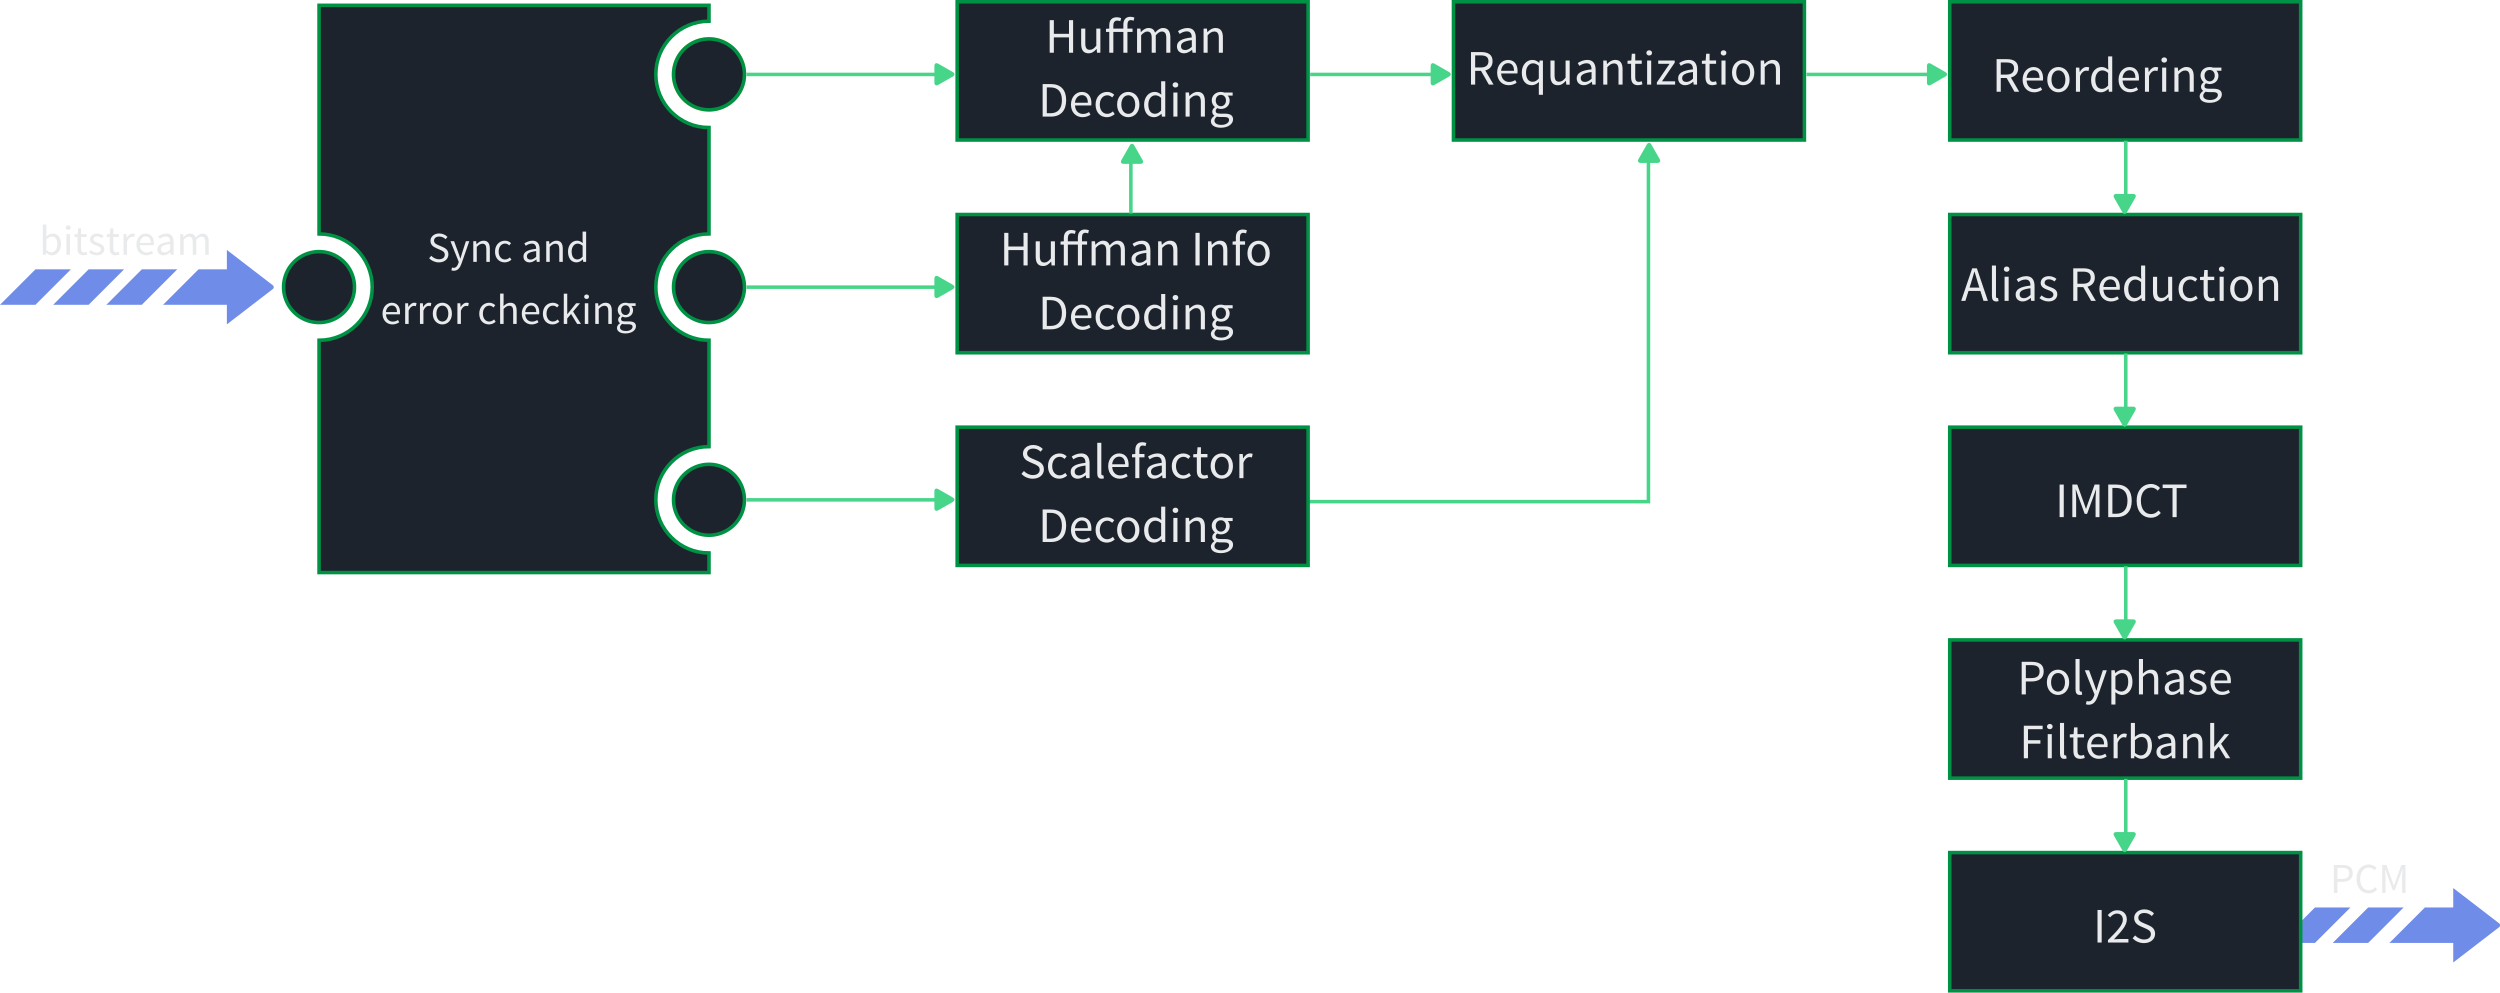 <svg width="705.21" height="280" version="1.1" viewBox="0 0 186.59 74.085" xmlns="http://www.w3.org/2000/svg">
 <g fill="#1d232d" stroke-width=".265">
  <path d="m55.562 5.551a2.646 2.646 0 0 1-2.646 2.646 2.646 2.646 0 0 1-2.646-2.646 2.646 2.646 0 0 1 2.646-2.646 2.646 2.646 0 0 1 2.646 2.646z" stroke="#e9e56f" stroke-linecap="round"/>
  <g stroke="#009244">
   <path d="m55.562 21.427a2.646 2.646 0 0 1-2.646 2.646 2.646 2.646 0 0 1-2.646-2.646 2.646 2.646 0 0 1 2.646-2.646 2.646 2.646 0 0 1 2.646 2.646z" stroke-linecap="round"/>
   <path d="m55.562 37.302a2.646 2.646 0 0 1-2.646 2.646 2.646 2.646 0 0 1-2.646-2.646 2.646 2.646 0 0 1 2.646-2.646 2.646 2.646 0 0 1 2.646 2.646z" stroke-linecap="round"/>
   <path d="m23.812 0.397v17.061c2.192 0 3.969 1.777 3.969 3.969 0 2.192-1.777 3.969-3.969 3.969v17.336h29.105v-1.46c-2.192 0-3.969-1.777-3.969-3.969s1.777-3.969 3.969-3.969v-7.938c-2.192 0-3.969-1.777-3.969-3.969 0-2.192 1.777-3.969 3.969-3.969v-7.938c-2.192 0-3.969-1.777-3.969-3.969 0-2.192 1.777-3.969 3.969-3.969v-1.185z" stroke-dashoffset="1.2" stroke-linecap="square"/>
   <path d="m55.562 5.551a2.646 2.646 0 0 1-2.646 2.646 2.646 2.646 0 0 1-2.646-2.646 2.646 2.646 0 0 1 2.646-2.646 2.646 2.646 0 0 1 2.646 2.646z" stroke-linecap="round"/>
   <path d="m26.457 21.427a2.646 2.646 0 0 1-2.646 2.646 2.646 2.646 0 0 1-2.646-2.646 2.646 2.646 0 0 1 2.646-2.646 2.646 2.646 0 0 1 2.646 2.646z" stroke-linecap="round"/>
  </g>
 </g>
 <g fill="#6f8ce9">
  <path d="m16.932 18.654v1.45h-2.117l-2.646 2.646h4.763v1.46l3.44-2.646s0.055-0.034 0.055-0.132c0-0.099-0.055-0.132-0.055-0.132z"/>
  <path d="m10.582 22.75 2.646-2.646h-2.646l-2.646 2.646z"/>
  <path d="m6.613 22.75 2.646-2.646h-2.646l-2.646 2.646z"/>
  <path d="m2.644 22.75 2.646-2.646h-2.646l-2.646 2.646z"/>
 </g>
 <g stroke-linecap="round">
  <g fill="#e8eaec" stroke-width=".265" aria-label="Sync and error checking">
   <path d="m32.028 19.276c0.181 0.187 0.435 0.308 0.727 0.308 0.438 0 0.711-0.264 0.711-0.594 0-0.308-0.187-0.451-0.429-0.556l-0.298-0.127c-0.162-0.07-0.346-0.146-0.346-0.346 0-0.187 0.156-0.305 0.391-0.305 0.191 0 0.346 0.076 0.473 0.197l0.14-0.171c-0.146-0.152-0.365-0.257-0.613-0.257-0.378 0-0.657 0.235-0.657 0.552 0 0.305 0.229 0.454 0.422 0.537l0.298 0.13c0.197 0.089 0.349 0.156 0.349 0.368 0 0.203-0.162 0.34-0.435 0.34-0.219 0-0.425-0.105-0.575-0.26z"/>
   <path d="m33.737 19.971-0.051 0.206c0.051 0.019 0.111 0.032 0.181 0.032 0.311 0 0.47-0.232 0.578-0.537l0.581-1.67h-0.254l-0.276 0.854c-0.041 0.137-0.086 0.295-0.13 0.435h-0.013c-0.048-0.143-0.102-0.302-0.149-0.435l-0.314-0.854h-0.27l0.619 1.546-0.035 0.114c-0.064 0.191-0.175 0.33-0.349 0.33-0.038 0-0.086-0.013-0.117-0.022z"/>
   <path d="m35.324 19.546h0.26v-1.118c0.156-0.156 0.264-0.238 0.422-0.238 0.203 0 0.292 0.124 0.292 0.413v0.943h0.26v-0.978c0-0.394-0.146-0.603-0.47-0.603-0.213 0-0.371 0.114-0.518 0.26h-0.009l-0.022-0.222h-0.216z"/>
   <path d="m36.946 18.777c0 0.511 0.314 0.806 0.724 0.806 0.184 0 0.362-0.076 0.502-0.2l-0.117-0.171c-0.092 0.083-0.216 0.156-0.362 0.156-0.283 0-0.476-0.238-0.476-0.591 0-0.356 0.203-0.597 0.483-0.597 0.124 0 0.219 0.057 0.311 0.137l0.13-0.168c-0.105-0.098-0.248-0.184-0.451-0.184-0.397 0-0.743 0.295-0.743 0.813z"/>
   <path d="m39.068 19.146c0 0.276 0.194 0.438 0.454 0.438 0.191 0 0.362-0.102 0.511-0.222h0.006l0.022 0.184h0.216v-0.946c0-0.384-0.159-0.635-0.537-0.635-0.248 0-0.464 0.108-0.606 0.2l0.105 0.181c0.121-0.083 0.279-0.165 0.46-0.165 0.251 0 0.318 0.191 0.318 0.387-0.657 0.073-0.949 0.241-0.949 0.578zm0.257-0.019c0-0.197 0.175-0.324 0.692-0.387v0.429c-0.149 0.133-0.273 0.206-0.422 0.206-0.152 0-0.27-0.073-0.27-0.248z"/>
   <path d="m40.769 19.546h0.26v-1.118c0.156-0.156 0.264-0.238 0.422-0.238 0.203 0 0.292 0.124 0.292 0.413v0.943h0.26v-0.978c0-0.394-0.146-0.603-0.47-0.603-0.213 0-0.371 0.114-0.518 0.26h-0.009l-0.022-0.222h-0.216z"/>
   <path d="m42.394 18.777c0 0.514 0.251 0.806 0.638 0.806 0.181 0 0.346-0.102 0.467-0.219h0.009l0.022 0.181h0.216v-2.261h-0.264v0.594l0.013 0.264c-0.137-0.111-0.254-0.178-0.432-0.178-0.352 0-0.67 0.311-0.67 0.813zm0.27-0.003c0-0.352 0.197-0.591 0.445-0.591 0.127 0 0.244 0.044 0.375 0.162v0.806c-0.127 0.143-0.251 0.213-0.394 0.213-0.27 0-0.425-0.222-0.425-0.591z"/>
   <path d="m28.549 23.408c0 0.505 0.327 0.806 0.74 0.806 0.21 0 0.375-0.073 0.508-0.159l-0.092-0.171c-0.114 0.073-0.238 0.121-0.384 0.121-0.295 0-0.495-0.21-0.514-0.543h1.041c0.006-0.038 0.009-0.089 0.009-0.143 0-0.441-0.222-0.724-0.616-0.724-0.352 0-0.692 0.308-0.692 0.813zm0.254-0.117c0.032-0.311 0.229-0.489 0.445-0.489 0.241 0 0.381 0.175 0.381 0.489z"/>
   <path d="m30.239 24.176h0.26v-0.991c0.105-0.26 0.26-0.356 0.391-0.356 0.064 0 0.098 0.009 0.149 0.025l0.051-0.229c-0.051-0.022-0.098-0.032-0.165-0.032-0.175 0-0.333 0.124-0.438 0.318h-0.009l-0.022-0.279h-0.216z"/>
   <path d="m31.343 24.176h0.26v-0.991c0.105-0.26 0.26-0.356 0.391-0.356 0.064 0 0.098 0.009 0.149 0.025l0.051-0.229c-0.051-0.022-0.098-0.032-0.165-0.032-0.175 0-0.333 0.124-0.438 0.318h-0.009l-0.022-0.279h-0.216z"/>
   <path d="m32.301 23.408c0 0.511 0.337 0.806 0.714 0.806 0.378 0 0.714-0.295 0.714-0.806 0-0.518-0.337-0.813-0.714-0.813-0.378 0-0.714 0.295-0.714 0.813zm0.27 0c0-0.356 0.181-0.597 0.445-0.597 0.267 0 0.445 0.241 0.445 0.597 0 0.352-0.178 0.591-0.445 0.591-0.264 0-0.445-0.238-0.445-0.591z"/>
   <path d="m34.139 24.176h0.26v-0.991c0.105-0.26 0.26-0.356 0.391-0.356 0.064 0 0.098 0.009 0.149 0.025l0.051-0.229c-0.051-0.022-0.098-0.032-0.165-0.032-0.175 0-0.333 0.124-0.438 0.318h-0.009l-0.022-0.279h-0.216z"/>
   <path d="m35.768 23.408c0 0.511 0.314 0.806 0.724 0.806 0.184 0 0.362-0.076 0.502-0.2l-0.117-0.171c-0.092 0.083-0.216 0.156-0.362 0.156-0.283 0-0.476-0.238-0.476-0.591 0-0.356 0.203-0.597 0.483-0.597 0.124 0 0.219 0.057 0.311 0.137l0.13-0.168c-0.105-0.098-0.248-0.184-0.451-0.184-0.397 0-0.743 0.295-0.743 0.813z"/>
   <path d="m37.327 24.176h0.26v-1.118c0.156-0.156 0.264-0.238 0.422-0.238 0.203 0 0.292 0.124 0.292 0.413v0.943h0.26v-0.978c0-0.394-0.146-0.603-0.47-0.603-0.213 0-0.368 0.114-0.514 0.254l0.009-0.318v-0.616h-0.26z"/>
   <path d="m38.943 23.408c0 0.505 0.327 0.806 0.74 0.806 0.21 0 0.375-0.073 0.508-0.159l-0.092-0.171c-0.114 0.073-0.238 0.121-0.384 0.121-0.295 0-0.495-0.21-0.514-0.543h1.041c0.006-0.038 0.009-0.089 0.009-0.143 0-0.441-0.222-0.724-0.616-0.724-0.352 0-0.692 0.308-0.692 0.813zm0.254-0.117c0.032-0.311 0.229-0.489 0.445-0.489 0.241 0 0.381 0.175 0.381 0.489z"/>
   <path d="m40.518 23.408c0 0.511 0.314 0.806 0.724 0.806 0.184 0 0.362-0.076 0.502-0.2l-0.117-0.171c-0.092 0.083-0.216 0.156-0.362 0.156-0.283 0-0.476-0.238-0.476-0.591 0-0.356 0.203-0.597 0.483-0.597 0.124 0 0.219 0.057 0.311 0.137l0.13-0.168c-0.105-0.098-0.248-0.184-0.451-0.184-0.397 0-0.743 0.295-0.743 0.813z"/>
   <path d="m42.077 24.176h0.257v-0.406l0.289-0.337 0.451 0.743h0.286l-0.587-0.924 0.518-0.619h-0.289l-0.657 0.813h-0.009v-1.53h-0.257z"/>
   <path d="m43.78 22.315c0.102 0 0.181-0.07 0.181-0.168 0-0.102-0.079-0.168-0.181-0.168-0.102 0-0.181 0.067-0.181 0.168 0 0.098 0.079 0.168 0.181 0.168zm-0.133 1.861h0.26v-1.543h-0.26z"/>
   <path d="m44.428 24.176h0.26v-1.118c0.156-0.156 0.264-0.238 0.422-0.238 0.203 0 0.292 0.124 0.292 0.413v0.943h0.26v-0.978c0-0.394-0.146-0.603-0.47-0.603-0.213 0-0.371 0.114-0.518 0.26h-0.009l-0.022-0.222h-0.216z"/>
   <path d="m46.275 24.436c0-0.089 0.048-0.181 0.159-0.26 0.067 0.019 0.14 0.025 0.2 0.025h0.267c0.2 0 0.311 0.048 0.311 0.191 0 0.162-0.194 0.314-0.489 0.314-0.279 0-0.448-0.105-0.448-0.27zm-0.229 0.035c0 0.267 0.26 0.416 0.638 0.416 0.479 0 0.781-0.248 0.781-0.533 0-0.257-0.181-0.368-0.54-0.368h-0.298c-0.21 0-0.273-0.07-0.273-0.168 0-0.086 0.044-0.137 0.098-0.184 0.07 0.035 0.156 0.054 0.232 0.054 0.314 0 0.565-0.206 0.565-0.537 0-0.13-0.054-0.248-0.127-0.318h0.318v-0.2h-0.537c-0.057-0.022-0.133-0.038-0.219-0.038-0.314 0-0.581 0.213-0.581 0.549 0 0.184 0.098 0.333 0.2 0.416v0.013c-0.079 0.054-0.168 0.156-0.168 0.286 0 0.121 0.06 0.203 0.137 0.251v0.013c-0.14 0.095-0.225 0.219-0.225 0.349zm0.638-0.959c-0.178 0-0.327-0.143-0.327-0.368s0.146-0.359 0.327-0.359 0.327 0.133 0.327 0.359-0.149 0.368-0.327 0.368z"/>
  </g>
  <g fill="#e8eaec" stroke-width=".265" aria-label="bitstream">
   <path d="m3.198 19.016h0.21l0.022-0.152h0.01c0.137 0.121 0.298 0.191 0.441 0.191 0.352 0 0.667-0.308 0.667-0.835 0-0.476-0.213-0.784-0.613-0.784-0.171 0-0.343 0.092-0.483 0.216l0.006-0.279v-0.616h-0.26zm0.26-0.343v-0.81c0.146-0.137 0.283-0.21 0.413-0.21 0.292 0 0.406 0.229 0.406 0.568 0 0.381-0.187 0.613-0.441 0.613-0.102 0-0.241-0.044-0.378-0.162z"/>
   <path d="m5.092 17.156c0.102 0 0.181-0.07 0.181-0.168 0-0.102-0.079-0.168-0.181-0.168-0.102 0-0.181 0.067-0.181 0.168 0 0.098 0.079 0.168 0.181 0.168zm-0.133 1.861h0.26v-1.543h-0.26z"/>
   <path d="m5.785 18.54c0 0.305 0.111 0.514 0.441 0.514 0.095 0 0.2-0.029 0.286-0.057l-0.051-0.197c-0.051 0.019-0.121 0.041-0.175 0.041-0.178 0-0.238-0.108-0.238-0.298v-0.857h0.416v-0.213h-0.416v-0.432h-0.219l-0.032 0.432-0.241 0.016v0.197h0.229z"/>
   <path d="m6.642 18.842c0.146 0.121 0.356 0.213 0.575 0.213 0.365 0 0.565-0.21 0.565-0.46 0-0.292-0.248-0.384-0.47-0.467-0.175-0.067-0.343-0.124-0.343-0.267 0-0.117 0.089-0.222 0.283-0.222 0.137 0 0.248 0.057 0.352 0.137l0.124-0.165c-0.117-0.095-0.286-0.175-0.479-0.175-0.333 0-0.53 0.191-0.53 0.438 0 0.26 0.241 0.365 0.46 0.445 0.168 0.064 0.352 0.133 0.352 0.292 0 0.133-0.102 0.241-0.305 0.241-0.184 0-0.321-0.076-0.454-0.184z"/>
   <path d="m8.191 18.54c0 0.305 0.111 0.514 0.441 0.514 0.095 0 0.2-0.029 0.286-0.057l-0.051-0.197c-0.051 0.019-0.121 0.041-0.175 0.041-0.178 0-0.238-0.108-0.238-0.298v-0.857h0.416v-0.213h-0.416v-0.432h-0.219l-0.032 0.432-0.241 0.016v0.197h0.229z"/>
   <path d="m9.219 19.016h0.26v-0.991c0.105-0.26 0.26-0.356 0.391-0.356 0.064 0 0.098 0.009 0.149 0.025l0.051-0.229c-0.051-0.022-0.098-0.032-0.165-0.032-0.175 0-0.333 0.124-0.438 0.318h-0.01l-0.022-0.279h-0.216z"/>
   <path d="m10.178 18.248c0 0.505 0.327 0.806 0.74 0.806 0.21 0 0.375-0.073 0.508-0.159l-0.092-0.171c-0.114 0.073-0.238 0.121-0.384 0.121-0.295 0-0.495-0.21-0.514-0.543h1.041c0.006-0.038 0.009-0.089 0.009-0.143 0-0.441-0.222-0.724-0.616-0.724-0.352 0-0.692 0.308-0.692 0.813zm0.254-0.117c0.032-0.311 0.229-0.489 0.445-0.489 0.241 0 0.381 0.175 0.381 0.489z"/>
   <path d="m11.748 18.616c0 0.276 0.194 0.438 0.454 0.438 0.191 0 0.362-0.102 0.511-0.222h0.006l0.022 0.184h0.216v-0.946c0-0.384-0.159-0.635-0.537-0.635-0.248 0-0.464 0.108-0.606 0.2l0.105 0.181c0.121-0.083 0.279-0.165 0.46-0.165 0.251 0 0.318 0.191 0.318 0.387-0.657 0.073-0.949 0.241-0.949 0.578zm0.257-0.019c0-0.197 0.175-0.324 0.692-0.387v0.429c-0.149 0.133-0.273 0.206-0.422 0.206-0.152 0-0.27-0.073-0.27-0.248z"/>
   <path d="m13.449 19.016h0.26v-1.118c0.143-0.159 0.273-0.238 0.387-0.238 0.197 0 0.289 0.124 0.289 0.413v0.943h0.26v-1.118c0.143-0.159 0.267-0.238 0.387-0.238 0.194 0 0.286 0.124 0.286 0.413v0.943h0.26v-0.978c0-0.394-0.152-0.603-0.47-0.603-0.187 0-0.346 0.121-0.508 0.295-0.064-0.184-0.191-0.295-0.425-0.295-0.184 0-0.346 0.114-0.479 0.26h-0.009l-0.022-0.222h-0.216z"/>
  </g>
  <rect x="71.438" y=".132" width="26.194" height="10.319" fill="#1d232d" stroke="#009244" stroke-width=".265"/>
  <g fill="#e8eaec" stroke-width=".265" aria-label="Huffman  Decoding">
   <path d="m78.344 3.935h0.311v-1.145h1.13v1.145h0.307v-2.43h-0.307v1.019h-1.13v-1.019h-0.311z"/>
   <path d="m80.694 3.275c0 0.459 0.17 0.704 0.552 0.704 0.248 0 0.426-0.13 0.593-0.326h0.011l0.026 0.282h0.252v-1.8h-0.304v1.278c-0.17 0.211-0.3 0.304-0.485 0.304-0.237 0-0.337-0.144-0.337-0.482v-1.1h-0.307z"/>
   <path d="m84.668 1.312c-0.081-0.033-0.189-0.059-0.3-0.059-0.359 0-0.526 0.23-0.526 0.596v0.285h-0.748v-0.23c0-0.237 0.104-0.367 0.282-0.367 0.089 0 0.163 0.015 0.241 0.048l0.063-0.23c-0.089-0.041-0.211-0.067-0.33-0.067-0.374 0-0.559 0.233-0.559 0.608v0.237l-0.244 0.019v0.23h0.244v1.552h0.304v-1.552h0.748v1.552h0.304v-1.552h0.382v-0.248h-0.382v-0.285c0-0.23 0.085-0.348 0.256-0.348 0.063 0 0.133 0.015 0.204 0.044z"/>
   <path d="m84.865 3.935h0.304v-1.304c0.167-0.185 0.319-0.278 0.452-0.278 0.23 0 0.337 0.144 0.337 0.482v1.1h0.304v-1.304c0.167-0.185 0.311-0.278 0.452-0.278 0.226 0 0.333 0.144 0.333 0.482v1.1h0.304v-1.141c0-0.459-0.178-0.704-0.548-0.704-0.219 0-0.404 0.141-0.593 0.344-0.074-0.215-0.222-0.344-0.496-0.344-0.215 0-0.404 0.133-0.559 0.304h-0.011l-0.026-0.259h-0.252z"/>
   <path d="m87.844 3.468c0 0.322 0.226 0.511 0.53 0.511 0.222 0 0.422-0.119 0.596-0.259h0.007l0.026 0.215h0.252v-1.104c0-0.448-0.185-0.741-0.626-0.741-0.289 0-0.541 0.126-0.708 0.233l0.122 0.211c0.141-0.096 0.326-0.193 0.537-0.193 0.293 0 0.37 0.222 0.37 0.452-0.767 0.085-1.108 0.282-1.108 0.674zm0.3-0.022c0-0.23 0.204-0.378 0.808-0.452v0.5c-0.174 0.156-0.319 0.241-0.493 0.241-0.178 0-0.315-0.085-0.315-0.289z"/>
   <path d="m89.829 3.935h0.304v-1.304c0.182-0.182 0.307-0.278 0.493-0.278 0.237 0 0.341 0.144 0.341 0.482v1.1h0.304v-1.141c0-0.459-0.17-0.704-0.548-0.704-0.248 0-0.433 0.133-0.604 0.304h-0.011l-0.026-0.259h-0.252z"/>
   <path d="m77.819 8.703h0.622c0.733 0 1.133-0.452 1.133-1.226 0-0.77-0.4-1.204-1.148-1.204h-0.608zm0.311-0.252v-1.926h0.274c0.57 0 0.852 0.341 0.852 0.952 0 0.615-0.282 0.974-0.852 0.974z"/>
   <path d="m79.932 7.807c0 0.589 0.382 0.941 0.863 0.941 0.244 0 0.437-0.085 0.593-0.185l-0.107-0.2c-0.133 0.085-0.278 0.141-0.448 0.141-0.344 0-0.578-0.244-0.6-0.633h1.215c0.007-0.044 0.011-0.104 0.011-0.167 0-0.515-0.259-0.845-0.719-0.845-0.411 0-0.808 0.359-0.808 0.948zm0.296-0.137c0.037-0.363 0.267-0.57 0.519-0.57 0.282 0 0.445 0.204 0.445 0.57z"/>
   <path d="m81.769 7.807c0 0.596 0.367 0.941 0.845 0.941 0.215 0 0.422-0.089 0.585-0.233l-0.137-0.2c-0.107 0.096-0.252 0.182-0.422 0.182-0.33 0-0.556-0.278-0.556-0.689 0-0.415 0.237-0.696 0.563-0.696 0.144 0 0.256 0.067 0.363 0.159l0.152-0.196c-0.122-0.115-0.289-0.215-0.526-0.215-0.463 0-0.867 0.344-0.867 0.948z"/>
   <path d="m83.376 7.807c0 0.596 0.393 0.941 0.833 0.941 0.441 0 0.833-0.344 0.833-0.941 0-0.604-0.393-0.948-0.833-0.948-0.441 0-0.833 0.344-0.833 0.948zm0.315 0c0-0.415 0.211-0.696 0.519-0.696 0.311 0 0.519 0.282 0.519 0.696 0 0.411-0.207 0.689-0.519 0.689-0.307 0-0.519-0.278-0.519-0.689z"/>
   <path d="m85.391 7.807c0 0.6 0.293 0.941 0.745 0.941 0.211 0 0.404-0.119 0.545-0.256h0.011l0.026 0.211h0.252v-2.637h-0.307v0.693l0.015 0.307c-0.159-0.13-0.296-0.207-0.504-0.207-0.411 0-0.782 0.363-0.782 0.948zm0.315-0.004c0-0.411 0.23-0.689 0.519-0.689 0.148 0 0.285 0.052 0.437 0.189v0.941c-0.148 0.167-0.293 0.248-0.459 0.248-0.315 0-0.496-0.259-0.496-0.689z"/>
   <path d="m87.731 6.533c0.119 0 0.211-0.081 0.211-0.196 0-0.119-0.093-0.196-0.211-0.196-0.119 0-0.211 0.078-0.211 0.196 0 0.115 0.093 0.196 0.211 0.196zm-0.156 2.171h0.304v-1.8h-0.304z"/>
   <path d="m88.487 8.703h0.304v-1.304c0.182-0.182 0.307-0.278 0.493-0.278 0.237 0 0.341 0.144 0.341 0.482v1.1h0.304v-1.141c0-0.459-0.17-0.704-0.548-0.704-0.248 0-0.433 0.133-0.604 0.304h-0.011l-0.026-0.259h-0.252z"/>
   <path d="m90.642 9.007c0-0.104 0.056-0.211 0.185-0.304 0.078 0.022 0.163 0.03 0.233 0.03h0.311c0.233 0 0.363 0.056 0.363 0.222 0 0.189-0.226 0.367-0.57 0.367-0.326 0-0.522-0.122-0.522-0.315zm-0.267 0.041c0 0.311 0.304 0.485 0.745 0.485 0.559 0 0.911-0.289 0.911-0.622 0-0.3-0.211-0.43-0.63-0.43h-0.348c-0.244 0-0.319-0.081-0.319-0.196 0-0.1 0.052-0.159 0.115-0.215 0.081 0.041 0.182 0.063 0.27 0.063 0.367 0 0.659-0.241 0.659-0.626 0-0.152-0.063-0.289-0.148-0.37h0.37v-0.233h-0.626c-0.067-0.026-0.156-0.044-0.256-0.044-0.367 0-0.678 0.248-0.678 0.641 0 0.215 0.115 0.389 0.233 0.485v0.015c-0.093 0.063-0.196 0.182-0.196 0.333 0 0.141 0.07 0.237 0.159 0.293v0.015c-0.163 0.111-0.263 0.256-0.263 0.407zm0.745-1.119c-0.207 0-0.382-0.167-0.382-0.43s0.17-0.419 0.382-0.419c0.211 0 0.382 0.156 0.382 0.419s-0.174 0.43-0.382 0.43z"/>
  </g>
  <rect x="108.48" y=".132" width="26.194" height="10.319" fill="#1d232d" stroke="#009244" stroke-width=".265"/>
  <g fill="#e8eaec" stroke-width=".265" aria-label="Requantization">
   <path d="m110.1 4.134h0.407c0.378 0 0.585 0.115 0.585 0.433 0 0.315-0.207 0.47-0.585 0.47h-0.407zm1.374 2.182-0.619-1.059c0.33-0.085 0.545-0.311 0.545-0.689 0-0.504-0.356-0.682-0.848-0.682h-0.763v2.43h0.311v-1.026h0.437l0.585 1.026z"/>
   <path d="m111.74 5.42c0 0.589 0.382 0.941 0.863 0.941 0.244 0 0.437-0.085 0.593-0.185l-0.107-0.2c-0.133 0.085-0.278 0.141-0.448 0.141-0.344 0-0.578-0.244-0.6-0.633h1.215c7e-3 -0.044 0.011-0.104 0.011-0.167 0-0.515-0.259-0.845-0.719-0.845-0.411 0-0.808 0.359-0.808 0.948zm0.296-0.137c0.037-0.363 0.267-0.57 0.519-0.57 0.282 0 0.445 0.204 0.445 0.57z"/>
   <path d="m113.58 5.42c0 0.6 0.293 0.941 0.745 0.941 0.207 0 0.396-0.111 0.541-0.244l-0.015 0.319v0.641h0.307v-2.56h-0.244l-0.03 0.17h-7e-3c-0.163-0.141-0.307-0.215-0.515-0.215-0.411 0-0.782 0.363-0.782 0.948zm0.315-0.004c0-0.411 0.23-0.689 0.519-0.689 0.148 0 0.285 0.052 0.437 0.189v0.941c-0.148 0.167-0.293 0.248-0.459 0.248-0.315 0-0.496-0.259-0.496-0.689z"/>
   <path d="m115.72 5.657c0 0.459 0.17 0.704 0.552 0.704 0.248 0 0.426-0.13 0.593-0.326h0.011l0.026 0.282h0.252v-1.8h-0.304v1.278c-0.17 0.211-0.3 0.304-0.485 0.304-0.237 0-0.337-0.144-0.337-0.482v-1.1h-0.307z"/>
   <path d="m117.68 5.849c0 0.322 0.226 0.511 0.53 0.511 0.222 0 0.422-0.119 0.596-0.259h7e-3l0.026 0.215h0.252v-1.104c0-0.448-0.185-0.741-0.626-0.741-0.289 0-0.541 0.126-0.708 0.233l0.122 0.211c0.141-0.096 0.326-0.193 0.537-0.193 0.293 0 0.37 0.222 0.37 0.452-0.767 0.085-1.108 0.282-1.108 0.674zm0.3-0.022c0-0.23 0.204-0.378 0.808-0.452v0.5c-0.174 0.156-0.319 0.241-0.493 0.241-0.178 0-0.315-0.085-0.315-0.289z"/>
   <path d="m119.66 6.316h0.304v-1.304c0.182-0.182 0.307-0.278 0.493-0.278 0.237 0 0.341 0.144 0.341 0.482v1.1h0.304v-1.141c0-0.459-0.17-0.704-0.548-0.704-0.248 0-0.433 0.133-0.604 0.304h-0.011l-0.026-0.259h-0.252z"/>
   <path d="m121.74 5.76c0 0.356 0.13 0.6 0.515 0.6 0.111 0 0.233-0.033 0.333-0.067l-0.059-0.23c-0.059 0.022-0.141 0.048-0.204 0.048-0.207 0-0.278-0.126-0.278-0.348v-1h0.485v-0.248h-0.485v-0.504h-0.256l-0.037 0.504-0.282 0.019v0.23h0.267z"/>
   <path d="m123.09 4.145c0.119 0 0.211-0.081 0.211-0.196 0-0.119-0.093-0.196-0.211-0.196-0.119 0-0.211 0.078-0.211 0.196 0 0.115 0.093 0.196 0.211 0.196zm-0.156 2.171h0.304v-1.8h-0.304z"/>
   <path d="m123.66 6.316h1.363v-0.248h-0.978l0.948-1.389v-0.163h-1.23v0.248h0.845l-0.948 1.389z"/>
   <path d="m125.25 5.849c0 0.322 0.226 0.511 0.53 0.511 0.222 0 0.422-0.119 0.596-0.259h7e-3l0.026 0.215h0.252v-1.104c0-0.448-0.185-0.741-0.626-0.741-0.289 0-0.541 0.126-0.708 0.233l0.122 0.211c0.141-0.096 0.326-0.193 0.537-0.193 0.293 0 0.37 0.222 0.37 0.452-0.767 0.085-1.108 0.282-1.108 0.674zm0.3-0.022c0-0.23 0.204-0.378 0.808-0.452v0.5c-0.174 0.156-0.319 0.241-0.493 0.241-0.178 0-0.315-0.085-0.315-0.289z"/>
   <path d="m127.29 5.76c0 0.356 0.13 0.6 0.515 0.6 0.111 0 0.233-0.033 0.333-0.067l-0.059-0.23c-0.059 0.022-0.141 0.048-0.204 0.048-0.207 0-0.278-0.126-0.278-0.348v-1h0.485v-0.248h-0.485v-0.504h-0.256l-0.037 0.504-0.282 0.019v0.23h0.267z"/>
   <path d="m128.64 4.145c0.119 0 0.211-0.081 0.211-0.196 0-0.119-0.093-0.196-0.211-0.196s-0.211 0.078-0.211 0.196c0 0.115 0.093 0.196 0.211 0.196zm-0.156 2.171h0.304v-1.8h-0.304z"/>
   <path d="m129.27 5.42c0 0.596 0.393 0.941 0.833 0.941s0.833-0.344 0.833-0.941c0-0.604-0.393-0.948-0.833-0.948s-0.833 0.344-0.833 0.948zm0.315 0c0-0.415 0.211-0.696 0.519-0.696 0.311 0 0.519 0.282 0.519 0.696 0 0.411-0.207 0.689-0.519 0.689-0.307 0-0.519-0.278-0.519-0.689z"/>
   <path d="m131.41 6.316h0.304v-1.304c0.182-0.182 0.307-0.278 0.493-0.278 0.237 0 0.341 0.144 0.341 0.482v1.1h0.304v-1.141c0-0.459-0.17-0.704-0.548-0.704-0.248 0-0.433 0.133-0.604 0.304h-0.011l-0.026-0.259h-0.252z"/>
  </g>
 </g>
 <g fill="#1d232d" stroke="#009244" stroke-linecap="round" stroke-width=".265">
  <rect x="145.52" y=".132" width="26.194" height="10.319"/>
  <rect x="145.52" y="16.008" width="26.194" height="10.319"/>
  <rect x="145.52" y="31.883" width="26.194" height="10.319"/>
  <rect x="145.52" y="47.759" width="26.194" height="10.319"/>
 </g>
 <g fill="#6f8ce9">
  <path d="m183.1 66.28v1.45h-2.117l-2.646 2.646h4.763v1.46l3.44-2.646s0.055-0.034 0.055-0.132c0-0.099-0.055-0.132-0.055-0.132z"/>
  <path d="m176.75 70.376 2.646-2.646h-2.646l-2.646 2.646z"/>
  <path d="m172.78 70.376 2.646-2.646h-2.646l-2.646 2.646z"/>
 </g>
 <g fill="#e8eaec" stroke-linecap="round" stroke-width=".265" aria-label="PCM">
  <path d="m174.19 66.643h0.267v-0.826h0.375c0.454 0 0.768-0.206 0.768-0.645 0-0.457-0.308-0.613-0.768-0.613h-0.641zm0.267-1.041v-0.829h0.34c0.359 0 0.54 0.098 0.54 0.4 0 0.295-0.175 0.429-0.54 0.429z"/>
  <path d="m175.88 65.601c0 0.679 0.391 1.079 0.914 1.079 0.264 0 0.47-0.111 0.632-0.302l-0.149-0.162c-0.133 0.149-0.279 0.232-0.476 0.232-0.397 0-0.648-0.33-0.648-0.854 0-0.518 0.264-0.841 0.66-0.841 0.171 0 0.305 0.076 0.416 0.194l0.149-0.168c-0.124-0.137-0.321-0.257-0.568-0.257-0.533 0-0.93 0.41-0.93 1.079z"/>
  <path d="m177.8 66.643h0.244v-1.146c0-0.184-0.019-0.432-0.032-0.616h0.013l0.165 0.464 0.4 1.089h0.152l0.4-1.089 0.165-0.464h0.013c-0.013 0.184-0.035 0.432-0.035 0.616v1.146h0.251v-2.083h-0.311l-0.4 1.118-0.146 0.425h-0.013l-0.149-0.425-0.403-1.118h-0.314z"/>
 </g>
 <rect x="145.52" y="63.634" width="26.194" height="10.319" fill="#1d232d" stroke="#009244" stroke-linecap="round" stroke-width=".265"/>
 <g fill="#e8eaec" stroke-linecap="round" stroke-width=".265">
  <g aria-label="Reordering">
   <path d="m149.33 4.663h0.407c0.378 0 0.585 0.115 0.585 0.433 0 0.315-0.207 0.47-0.585 0.47h-0.407zm1.374 2.182-0.619-1.059c0.33-0.085 0.545-0.311 0.545-0.689 0-0.504-0.356-0.682-0.848-0.682h-0.763v2.43h0.311v-1.026h0.437l0.585 1.026z"/>
   <path d="m150.96 5.949c0 0.589 0.382 0.941 0.863 0.941 0.244 0 0.437-0.085 0.593-0.185l-0.107-0.2c-0.133 0.085-0.278 0.141-0.448 0.141-0.344 0-0.578-0.244-0.6-0.633h1.215c7e-3 -0.044 0.011-0.104 0.011-0.167 0-0.515-0.259-0.845-0.719-0.845-0.411 0-0.808 0.359-0.808 0.948zm0.296-0.137c0.037-0.363 0.267-0.57 0.519-0.57 0.282 0 0.445 0.204 0.445 0.57z"/>
   <path d="m152.8 5.949c0 0.596 0.393 0.941 0.833 0.941 0.441 0 0.833-0.344 0.833-0.941 0-0.604-0.393-0.948-0.833-0.948-0.441 0-0.833 0.344-0.833 0.948zm0.315 0c0-0.415 0.211-0.696 0.519-0.696 0.311 0 0.519 0.282 0.519 0.696 0 0.411-0.207 0.689-0.519 0.689-0.307 0-0.519-0.278-0.519-0.689z"/>
   <path d="m154.94 6.845h0.304v-1.156c0.122-0.304 0.304-0.415 0.456-0.415 0.074 0 0.115 0.011 0.174 0.03l0.059-0.267c-0.059-0.026-0.115-0.037-0.193-0.037-0.204 0-0.389 0.144-0.511 0.37h-0.011l-0.026-0.326h-0.252z"/>
   <path d="m156.07 5.949c0 0.6 0.293 0.941 0.745 0.941 0.211 0 0.404-0.119 0.545-0.256h0.011l0.026 0.211h0.252v-2.637h-0.307v0.693l0.015 0.307c-0.159-0.13-0.296-0.207-0.504-0.207-0.411 0-0.782 0.363-0.782 0.948zm0.315-0.004c0-0.411 0.23-0.689 0.519-0.689 0.148 0 0.285 0.052 0.437 0.189v0.941c-0.148 0.167-0.293 0.248-0.459 0.248-0.315 0-0.496-0.259-0.496-0.689z"/>
   <path d="m158.12 5.949c0 0.589 0.382 0.941 0.863 0.941 0.244 0 0.437-0.085 0.593-0.185l-0.107-0.2c-0.133 0.085-0.278 0.141-0.448 0.141-0.344 0-0.578-0.244-0.6-0.633h1.215c7e-3 -0.044 0.011-0.104 0.011-0.167 0-0.515-0.259-0.845-0.719-0.845-0.411 0-0.808 0.359-0.808 0.948zm0.296-0.137c0.037-0.363 0.267-0.57 0.519-0.57 0.282 0 0.445 0.204 0.445 0.57z"/>
   <path d="m160.09 6.845h0.304v-1.156c0.122-0.304 0.304-0.415 0.456-0.415 0.074 0 0.115 0.011 0.174 0.03l0.059-0.267c-0.059-0.026-0.115-0.037-0.193-0.037-0.204 0-0.389 0.144-0.511 0.37h-0.011l-0.026-0.326h-0.252z"/>
   <path d="m161.53 4.675c0.119 0 0.211-0.081 0.211-0.196 0-0.119-0.093-0.196-0.211-0.196-0.119 0-0.211 0.078-0.211 0.196 0 0.115 0.093 0.196 0.211 0.196zm-0.156 2.171h0.304v-1.8h-0.304z"/>
   <path d="m162.29 6.845h0.304v-1.304c0.182-0.182 0.307-0.278 0.493-0.278 0.237 0 0.341 0.144 0.341 0.482v1.1h0.304v-1.141c0-0.459-0.17-0.704-0.548-0.704-0.248 0-0.433 0.133-0.604 0.304h-0.011l-0.026-0.259h-0.252z"/>
   <path d="m164.44 7.149c0-0.104 0.056-0.211 0.185-0.304 0.078 0.022 0.163 0.03 0.233 0.03h0.311c0.233 0 0.363 0.056 0.363 0.222 0 0.189-0.226 0.367-0.57 0.367-0.326 0-0.522-0.122-0.522-0.315zm-0.267 0.041c0 0.311 0.304 0.485 0.745 0.485 0.559 0 0.911-0.289 0.911-0.622 0-0.3-0.211-0.43-0.63-0.43h-0.348c-0.244 0-0.319-0.081-0.319-0.196 0-0.1 0.052-0.159 0.115-0.215 0.082 0.041 0.182 0.063 0.27 0.063 0.367 0 0.659-0.241 0.659-0.626 0-0.152-0.063-0.289-0.148-0.37h0.37v-0.233h-0.626c-0.067-0.026-0.156-0.044-0.256-0.044-0.367 0-0.678 0.248-0.678 0.641 0 0.215 0.115 0.389 0.233 0.485v0.015c-0.093 0.063-0.196 0.182-0.196 0.333 0 0.141 0.07 0.237 0.159 0.293v0.015c-0.163 0.111-0.263 0.256-0.263 0.407zm0.745-1.119c-0.207 0-0.382-0.167-0.382-0.43s0.17-0.419 0.382-0.419c0.211 0 0.382 0.156 0.382 0.419s-0.174 0.43-0.382 0.43z"/>
  </g>
  <g aria-label="Alias Reduction">
   <path d="m147 21.467 0.119-0.37c0.085-0.27 0.163-0.537 0.241-0.819h0.015c0.078 0.282 0.156 0.548 0.241 0.819l0.115 0.37zm1.041 0.989h0.326l-0.822-2.43h-0.348l-0.822 2.43h0.315l0.233-0.741h0.885z"/>
   <path d="m148.67 22.093c0 0.263 0.093 0.407 0.322 0.407 0.082 0 0.133-0.011 0.174-0.03l-0.041-0.23c-0.033 0.007-0.048 0.007-0.067 0.007-0.044 0-0.085-0.037-0.085-0.133v-2.297h-0.304z"/>
   <path d="m149.77 20.285c0.119 0 0.211-0.081 0.211-0.196 0-0.119-0.093-0.196-0.211-0.196s-0.211 0.078-0.211 0.196c0 0.115 0.093 0.196 0.211 0.196zm-0.156 2.171h0.304v-1.8h-0.304z"/>
   <path d="m150.44 21.989c0 0.322 0.226 0.511 0.53 0.511 0.222 0 0.422-0.119 0.596-0.259h7e-3l0.026 0.215h0.252v-1.104c0-0.448-0.185-0.741-0.626-0.741-0.289 0-0.541 0.126-0.708 0.233l0.122 0.211c0.141-0.096 0.326-0.193 0.537-0.193 0.293 0 0.37 0.222 0.37 0.452-0.767 0.085-1.108 0.282-1.108 0.674zm0.3-0.022c0-0.23 0.204-0.378 0.808-0.452v0.5c-0.174 0.156-0.319 0.241-0.493 0.241-0.178 0-0.315-0.085-0.315-0.289z"/>
   <path d="m152.22 22.252c0.17 0.141 0.415 0.248 0.67 0.248 0.426 0 0.659-0.244 0.659-0.537 0-0.341-0.289-0.448-0.548-0.545-0.204-0.078-0.4-0.144-0.4-0.311 0-0.137 0.104-0.259 0.33-0.259 0.159 0 0.289 0.067 0.411 0.159l0.144-0.193c-0.137-0.111-0.333-0.204-0.559-0.204-0.389 0-0.619 0.222-0.619 0.511 0 0.304 0.282 0.426 0.537 0.519 0.196 0.074 0.411 0.156 0.411 0.341 0 0.156-0.119 0.282-0.356 0.282-0.215 0-0.374-0.089-0.53-0.215z"/>
   <path d="m155.05 20.274h0.407c0.378 0 0.585 0.115 0.585 0.433 0 0.315-0.207 0.47-0.585 0.47h-0.407zm1.374 2.182-0.619-1.059c0.33-0.085 0.545-0.311 0.545-0.689 0-0.504-0.356-0.682-0.848-0.682h-0.763v2.43h0.311v-1.026h0.437l0.585 1.026z"/>
   <path d="m156.69 21.56c0 0.589 0.382 0.941 0.863 0.941 0.244 0 0.437-0.085 0.593-0.185l-0.107-0.2c-0.133 0.085-0.278 0.141-0.448 0.141-0.344 0-0.578-0.244-0.6-0.633h1.215c7e-3 -0.044 0.011-0.104 0.011-0.167 0-0.515-0.259-0.845-0.719-0.845-0.411 0-0.808 0.359-0.808 0.948zm0.296-0.137c0.037-0.363 0.267-0.57 0.519-0.57 0.282 0 0.445 0.204 0.445 0.57z"/>
   <path d="m158.53 21.56c0 0.6 0.293 0.941 0.745 0.941 0.211 0 0.404-0.119 0.545-0.256h0.011l0.026 0.211h0.252v-2.637h-0.307v0.693l0.015 0.307c-0.159-0.13-0.296-0.207-0.504-0.207-0.411 0-0.782 0.363-0.782 0.948zm0.315-0.004c0-0.411 0.23-0.689 0.519-0.689 0.148 0 0.285 0.052 0.437 0.189v0.941c-0.148 0.167-0.293 0.248-0.459 0.248-0.315 0-0.496-0.259-0.496-0.689z"/>
   <path d="m160.69 21.797c0 0.459 0.17 0.704 0.552 0.704 0.248 0 0.426-0.13 0.593-0.326h0.011l0.026 0.282h0.252v-1.8h-0.304v1.278c-0.17 0.211-0.3 0.304-0.485 0.304-0.237 0-0.337-0.144-0.337-0.482v-1.1h-0.307z"/>
   <path d="m162.6 21.56c0 0.596 0.367 0.941 0.845 0.941 0.215 0 0.422-0.089 0.585-0.233l-0.137-0.2c-0.107 0.096-0.252 0.182-0.422 0.182-0.33 0-0.556-0.278-0.556-0.689 0-0.415 0.237-0.696 0.563-0.696 0.144 0 0.256 0.067 0.363 0.159l0.152-0.196c-0.122-0.115-0.289-0.215-0.526-0.215-0.463 0-0.867 0.344-0.867 0.948z"/>
   <path d="m164.47 21.9c0 0.356 0.13 0.6 0.515 0.6 0.111 0 0.233-0.033 0.333-0.067l-0.059-0.23c-0.059 0.022-0.141 0.048-0.204 0.048-0.207 0-0.278-0.126-0.278-0.348v-1h0.485v-0.248h-0.485v-0.504h-0.256l-0.037 0.504-0.282 0.019v0.23h0.267z"/>
   <path d="m165.82 20.285c0.119 0 0.211-0.081 0.211-0.196 0-0.119-0.093-0.196-0.211-0.196s-0.211 0.078-0.211 0.196c0 0.115 0.093 0.196 0.211 0.196zm-0.156 2.171h0.304v-1.8h-0.304z"/>
   <path d="m166.45 21.56c0 0.596 0.393 0.941 0.833 0.941 0.441 0 0.833-0.344 0.833-0.941 0-0.604-0.393-0.948-0.833-0.948-0.441 0-0.833 0.344-0.833 0.948zm0.315 0c0-0.415 0.211-0.696 0.519-0.696 0.311 0 0.519 0.282 0.519 0.696 0 0.411-0.207 0.689-0.519 0.689-0.307 0-0.519-0.278-0.519-0.689z"/>
   <path d="m168.59 22.456h0.304v-1.304c0.182-0.182 0.307-0.278 0.493-0.278 0.237 0 0.341 0.144 0.341 0.482v1.1h0.304v-1.141c0-0.459-0.17-0.704-0.548-0.704-0.248 0-0.433 0.133-0.604 0.304h-0.011l-0.026-0.259h-0.252z"/>
  </g>
  <g aria-label="IMDCT">
   <path d="m153.72 38.596h0.311v-2.43h-0.311z"/>
   <path d="m154.67 38.596h0.285v-1.337c0-0.215-0.022-0.504-0.037-0.719h0.015l0.193 0.541 0.467 1.271h0.178l0.467-1.271 0.193-0.541h0.015c-0.015 0.215-0.041 0.504-0.041 0.719v1.337h0.293v-2.43h-0.363l-0.467 1.304-0.17 0.496h-0.015l-0.174-0.496-0.47-1.304h-0.367z"/>
   <path d="m157.35 38.596h0.622c0.733 0 1.133-0.452 1.133-1.226 0-0.77-0.4-1.204-1.148-1.204h-0.608zm0.311-0.252v-1.926h0.274c0.57 0 0.852 0.341 0.852 0.952 0 0.615-0.282 0.974-0.852 0.974z"/>
   <path d="m159.47 37.381c0 0.793 0.456 1.26 1.067 1.26 0.307 0 0.548-0.13 0.737-0.352l-0.174-0.189c-0.156 0.174-0.326 0.27-0.556 0.27-0.463 0-0.756-0.385-0.756-0.996 0-0.604 0.307-0.982 0.77-0.982 0.2 0 0.356 0.089 0.485 0.226l0.174-0.196c-0.144-0.159-0.374-0.3-0.663-0.3-0.622 0-1.085 0.478-1.085 1.26z"/>
   <path d="m162.15 38.596h0.307v-2.171h0.737v-0.259h-1.782v0.259h0.737z"/>
  </g>
  <g aria-label="Polyphase  Filterbank">
   <path d="m150.89 51.826h0.311v-0.963h0.437c0.53 0 0.896-0.241 0.896-0.752 0-0.533-0.359-0.715-0.896-0.715h-0.748zm0.311-1.215v-0.967h0.396c0.419 0 0.63 0.115 0.63 0.467 0 0.344-0.204 0.5-0.63 0.5z"/>
   <path d="m152.77 50.929c0 0.596 0.393 0.941 0.833 0.941s0.833-0.344 0.833-0.941c0-0.604-0.393-0.948-0.833-0.948s-0.833 0.344-0.833 0.948zm0.315 0c0-0.415 0.211-0.696 0.519-0.696 0.311 0 0.519 0.282 0.519 0.696 0 0.411-0.207 0.689-0.519 0.689-0.307 0-0.519-0.278-0.519-0.689z"/>
   <path d="m154.91 51.463c0 0.263 0.093 0.407 0.322 0.407 0.082 0 0.133-0.011 0.174-0.03l-0.041-0.23c-0.033 0.007-0.048 0.007-0.067 0.007-0.044 0-0.085-0.037-0.085-0.133v-2.297h-0.304z"/>
   <path d="m155.74 52.322-0.059 0.241c0.059 0.022 0.13 0.037 0.211 0.037 0.363 0 0.548-0.27 0.674-0.626l0.678-1.948h-0.296l-0.322 0.996c-0.048 0.159-0.1 0.344-0.152 0.507h-0.015c-0.056-0.167-0.119-0.352-0.174-0.507l-0.367-0.996h-0.315l0.722 1.804-0.041 0.133c-0.074 0.222-0.204 0.385-0.407 0.385-0.044 0-0.1-0.015-0.137-0.026z"/>
   <path d="m157.88 51.663c0.167 0.13 0.333 0.207 0.5 0.207 0.411 0 0.778-0.359 0.778-0.971 0-0.559-0.248-0.919-0.711-0.919-0.211 0-0.411 0.115-0.574 0.252h-0.011l-0.026-0.207h-0.252v2.56h0.304v-0.608zm7e-3 -0.237v-0.945c0.178-0.159 0.33-0.244 0.482-0.244 0.341 0 0.474 0.267 0.474 0.663 0 0.445-0.219 0.715-0.515 0.715-0.119 0-0.278-0.052-0.441-0.189z"/>
   <path d="m159.64 51.826h0.304v-1.304c0.182-0.182 0.307-0.278 0.493-0.278 0.237 0 0.341 0.144 0.341 0.482v1.1h0.304v-1.141c0-0.459-0.17-0.704-0.548-0.704-0.248 0-0.43 0.133-0.6 0.296l0.011-0.37v-0.719h-0.304z"/>
   <path d="m161.57 51.359c0 0.322 0.226 0.511 0.53 0.511 0.222 0 0.422-0.119 0.596-0.259h7e-3l0.026 0.215h0.252v-1.104c0-0.448-0.185-0.741-0.626-0.741-0.289 0-0.541 0.126-0.708 0.233l0.122 0.211c0.141-0.096 0.326-0.193 0.537-0.193 0.293 0 0.37 0.222 0.37 0.452-0.767 0.085-1.108 0.282-1.108 0.674zm0.3-0.022c0-0.23 0.204-0.378 0.808-0.452v0.5c-0.174 0.156-0.319 0.241-0.493 0.241-0.178 0-0.315-0.085-0.315-0.289z"/>
   <path d="m163.36 51.622c0.17 0.141 0.415 0.248 0.67 0.248 0.426 0 0.659-0.244 0.659-0.537 0-0.341-0.289-0.448-0.548-0.545-0.204-0.078-0.4-0.144-0.4-0.311 0-0.137 0.104-0.259 0.33-0.259 0.159 0 0.289 0.067 0.411 0.159l0.144-0.193c-0.137-0.111-0.333-0.204-0.559-0.204-0.389 0-0.619 0.222-0.619 0.511 0 0.304 0.282 0.426 0.537 0.519 0.196 0.074 0.411 0.156 0.411 0.341 0 0.156-0.119 0.282-0.356 0.282-0.215 0-0.374-0.089-0.53-0.215z"/>
   <path d="m164.98 50.929c0 0.589 0.382 0.941 0.863 0.941 0.244 0 0.437-0.085 0.593-0.185l-0.107-0.2c-0.133 0.085-0.278 0.141-0.448 0.141-0.344 0-0.578-0.244-0.6-0.633h1.215c7e-3 -0.044 0.011-0.104 0.011-0.167 0-0.515-0.259-0.845-0.719-0.845-0.411 0-0.808 0.359-0.808 0.948zm0.296-0.137c0.037-0.363 0.267-0.57 0.519-0.57 0.282 0 0.445 0.204 0.445 0.57z"/>
   <path d="m151.05 56.594h0.311v-1.089h0.926v-0.259h-0.926v-0.822h1.093v-0.259h-1.404z"/>
   <path d="m152.99 54.424c0.119 0 0.211-0.081 0.211-0.196 0-0.119-0.093-0.196-0.211-0.196s-0.211 0.078-0.211 0.196c0 0.115 0.093 0.196 0.211 0.196zm-0.156 2.171h0.304v-1.8h-0.304z"/>
   <path d="m153.75 56.231c0 0.263 0.093 0.407 0.322 0.407 0.082 0 0.133-0.011 0.174-0.03l-0.041-0.23c-0.033 0.007-0.048 0.007-0.067 0.007-0.044 0-0.085-0.037-0.085-0.133v-2.297h-0.304z"/>
   <path d="m154.75 56.039c0 0.356 0.13 0.6 0.515 0.6 0.111 0 0.233-0.033 0.333-0.067l-0.059-0.23c-0.059 0.022-0.141 0.048-0.204 0.048-0.207 0-0.278-0.126-0.278-0.348v-1h0.485v-0.248h-0.485v-0.504h-0.256l-0.037 0.504-0.282 0.019v0.23h0.267z"/>
   <path d="m155.78 55.698c0 0.589 0.382 0.941 0.863 0.941 0.244 0 0.437-0.085 0.593-0.185l-0.107-0.2c-0.133 0.085-0.278 0.141-0.448 0.141-0.344 0-0.578-0.244-0.6-0.633h1.215c7e-3 -0.044 0.011-0.104 0.011-0.167 0-0.515-0.259-0.845-0.719-0.845-0.411 0-0.808 0.359-0.808 0.948zm0.296-0.137c0.037-0.363 0.267-0.57 0.519-0.57 0.282 0 0.445 0.204 0.445 0.57z"/>
   <path d="m157.75 56.594h0.304v-1.156c0.122-0.304 0.304-0.415 0.456-0.415 0.074 0 0.115 0.011 0.174 0.03l0.059-0.267c-0.059-0.026-0.115-0.037-0.193-0.037-0.204 0-0.389 0.144-0.511 0.37h-0.011l-0.026-0.326h-0.252z"/>
   <path d="m159.04 56.594h0.244l0.026-0.178h0.011c0.159 0.141 0.348 0.222 0.515 0.222 0.411 0 0.778-0.359 0.778-0.974 0-0.556-0.248-0.915-0.715-0.915-0.2 0-0.4 0.107-0.563 0.252l7e-3 -0.326v-0.719h-0.304zm0.304-0.4v-0.945c0.17-0.159 0.33-0.244 0.482-0.244 0.341 0 0.474 0.267 0.474 0.663 0 0.445-0.219 0.715-0.515 0.715-0.119 0-0.282-0.052-0.441-0.189z"/>
   <path d="m160.95 56.128c0 0.322 0.226 0.511 0.53 0.511 0.222 0 0.422-0.119 0.596-0.259h7e-3l0.026 0.215h0.252v-1.104c0-0.448-0.185-0.741-0.626-0.741-0.289 0-0.541 0.126-0.708 0.233l0.122 0.211c0.141-0.096 0.326-0.193 0.537-0.193 0.293 0 0.37 0.222 0.37 0.452-0.767 0.085-1.108 0.282-1.108 0.674zm0.3-0.022c0-0.23 0.204-0.378 0.808-0.452v0.5c-0.174 0.156-0.319 0.241-0.493 0.241-0.178 0-0.315-0.085-0.315-0.289z"/>
   <path d="m162.94 56.594h0.304v-1.304c0.182-0.182 0.307-0.278 0.493-0.278 0.237 0 0.341 0.144 0.341 0.482v1.1h0.304v-1.141c0-0.459-0.17-0.704-0.548-0.704-0.248 0-0.433 0.133-0.604 0.304h-0.011l-0.026-0.259h-0.252z"/>
   <path d="m164.96 56.594h0.3v-0.474l0.337-0.393 0.526 0.867h0.333l-0.685-1.078 0.604-0.722h-0.337l-0.767 0.948h-0.011v-1.786h-0.3z"/>
  </g>
  <g aria-label="I2S">
   <path d="m156.55 70.347h0.311v-2.43h-0.311z"/>
   <path d="m157.33 70.347h1.526v-0.263h-0.685c-0.122 0-0.267 0.011-0.396 0.022 0.559-0.585 0.963-1.026 0.963-1.471 0-0.419-0.27-0.696-0.708-0.696-0.307 0-0.519 0.144-0.715 0.359l0.174 0.174c0.137-0.159 0.307-0.285 0.504-0.285 0.3 0 0.448 0.193 0.448 0.463 0 0.382-0.4 0.808-1.111 1.515z"/>
   <path d="m159.17 70.032c0.211 0.219 0.507 0.359 0.848 0.359 0.511 0 0.83-0.307 0.83-0.693 0-0.359-0.219-0.526-0.5-0.648l-0.348-0.148c-0.189-0.081-0.404-0.17-0.404-0.404 0-0.219 0.182-0.356 0.456-0.356 0.222 0 0.404 0.089 0.552 0.23l0.163-0.2c-0.17-0.178-0.426-0.3-0.715-0.3-0.441 0-0.767 0.274-0.767 0.645 0 0.356 0.267 0.53 0.493 0.626l0.348 0.152c0.23 0.104 0.407 0.182 0.407 0.43 0 0.237-0.189 0.396-0.507 0.396-0.256 0-0.496-0.122-0.67-0.304z"/>
  </g>
 </g>
 <path d="m97.632 37.44h25.401v-25.93" fill="none" stroke="#47d58a" stroke-dashoffset="1.2" stroke-linecap="square" stroke-width=".265"/>
 <g stroke-linecap="round">
  <rect x="71.438" y="16.008" width="26.194" height="10.319" fill="#1d232d" stroke="#009244" stroke-width=".265"/>
  <g fill="#e8eaec" stroke-width=".265" aria-label="Huffman Info Decoding">
   <path d="m74.95 19.81h0.311v-1.145h1.13v1.145h0.307v-2.43h-0.307v1.019h-1.13v-1.019h-0.311z"/>
   <path d="m77.301 19.151c0 0.459 0.17 0.704 0.552 0.704 0.248 0 0.426-0.13 0.593-0.326h0.011l0.026 0.282h0.252v-1.8h-0.304v1.278c-0.17 0.211-0.3 0.304-0.485 0.304-0.237 0-0.337-0.144-0.337-0.482v-1.1h-0.307z"/>
   <path d="m81.275 17.188c-0.081-0.033-0.189-0.059-0.3-0.059-0.359 0-0.526 0.23-0.526 0.596v0.285h-0.748v-0.23c0-0.237 0.104-0.367 0.282-0.367 0.089 0 0.163 0.015 0.241 0.048l0.063-0.23c-0.089-0.041-0.211-0.067-0.33-0.067-0.374 0-0.559 0.233-0.559 0.608v0.237l-0.244 0.019v0.23h0.244v1.552h0.304v-1.552h0.748v1.552h0.304v-1.552h0.382v-0.248h-0.382v-0.285c0-0.23 0.085-0.348 0.256-0.348 0.063 0 0.133 0.015 0.204 0.044z"/>
   <path d="m81.472 19.81h0.304v-1.304c0.167-0.185 0.319-0.278 0.452-0.278 0.23 0 0.337 0.144 0.337 0.482v1.1h0.304v-1.304c0.167-0.185 0.311-0.278 0.452-0.278 0.226 0 0.333 0.144 0.333 0.482v1.1h0.304v-1.141c0-0.459-0.178-0.704-0.548-0.704-0.219 0-0.404 0.141-0.593 0.344-0.074-0.215-0.222-0.344-0.496-0.344-0.215 0-0.404 0.133-0.559 0.304h-0.011l-0.026-0.259h-0.252z"/>
   <path d="m84.451 19.343c0 0.322 0.226 0.511 0.53 0.511 0.222 0 0.422-0.119 0.596-0.259h0.007l0.026 0.215h0.252v-1.104c0-0.448-0.185-0.741-0.626-0.741-0.289 0-0.541 0.126-0.708 0.233l0.122 0.211c0.141-0.096 0.326-0.193 0.537-0.193 0.293 0 0.37 0.222 0.37 0.452-0.767 0.085-1.108 0.282-1.108 0.674zm0.3-0.022c0-0.23 0.204-0.378 0.808-0.452v0.5c-0.174 0.156-0.319 0.241-0.493 0.241-0.178 0-0.315-0.085-0.315-0.289z"/>
   <path d="m86.435 19.81h0.304v-1.304c0.182-0.182 0.307-0.278 0.493-0.278 0.237 0 0.341 0.144 0.341 0.482v1.1h0.304v-1.141c0-0.459-0.17-0.704-0.548-0.704-0.248 0-0.433 0.133-0.604 0.304h-0.011l-0.026-0.259h-0.252z"/>
   <path d="m89.225 19.81h0.311v-2.43h-0.311z"/>
   <path d="m90.161 19.81h0.304v-1.304c0.182-0.182 0.307-0.278 0.493-0.278 0.237 0 0.341 0.144 0.341 0.482v1.1h0.304v-1.141c0-0.459-0.17-0.704-0.548-0.704-0.248 0-0.433 0.133-0.604 0.304h-0.011l-0.026-0.259h-0.252z"/>
   <path d="m93.065 17.188c-0.081-0.033-0.189-0.059-0.3-0.059-0.359 0-0.526 0.23-0.526 0.596v0.285l-0.244 0.019v0.23h0.244v1.552h0.304v-1.552h0.382v-0.248h-0.382v-0.285c0-0.23 0.081-0.348 0.252-0.348 0.067 0 0.137 0.015 0.204 0.044z"/>
   <path d="m93.103 18.914c0 0.596 0.393 0.941 0.833 0.941 0.441 0 0.833-0.344 0.833-0.941 0-0.604-0.393-0.948-0.833-0.948-0.441 0-0.833 0.344-0.833 0.948zm0.315 0c0-0.415 0.211-0.696 0.519-0.696 0.311 0 0.519 0.282 0.519 0.696 0 0.411-0.207 0.689-0.519 0.689-0.307 0-0.519-0.278-0.519-0.689z"/>
   <path d="m77.819 24.579h0.622c0.733 0 1.133-0.452 1.133-1.226 0-0.77-0.4-1.204-1.148-1.204h-0.608zm0.311-0.252v-1.926h0.274c0.57 0 0.852 0.341 0.852 0.952 0 0.615-0.282 0.974-0.852 0.974z"/>
   <path d="m79.932 23.682c0 0.589 0.382 0.941 0.863 0.941 0.244 0 0.437-0.085 0.593-0.185l-0.107-0.2c-0.133 0.085-0.278 0.141-0.448 0.141-0.344 0-0.578-0.244-0.6-0.633h1.215c0.007-0.044 0.011-0.104 0.011-0.167 0-0.515-0.259-0.845-0.719-0.845-0.411 0-0.808 0.359-0.808 0.948zm0.296-0.137c0.037-0.363 0.267-0.57 0.519-0.57 0.282 0 0.445 0.204 0.445 0.57z"/>
   <path d="m81.769 23.682c0 0.596 0.367 0.941 0.845 0.941 0.215 0 0.422-0.089 0.585-0.233l-0.137-0.2c-0.107 0.096-0.252 0.182-0.422 0.182-0.33 0-0.556-0.278-0.556-0.689 0-0.415 0.237-0.696 0.563-0.696 0.144 0 0.256 0.067 0.363 0.159l0.152-0.196c-0.122-0.115-0.289-0.215-0.526-0.215-0.463 0-0.867 0.344-0.867 0.948z"/>
   <path d="m83.376 23.682c0 0.596 0.393 0.941 0.833 0.941 0.441 0 0.833-0.344 0.833-0.941 0-0.604-0.393-0.948-0.833-0.948-0.441 0-0.833 0.344-0.833 0.948zm0.315 0c0-0.415 0.211-0.696 0.519-0.696 0.311 0 0.519 0.282 0.519 0.696 0 0.411-0.207 0.689-0.519 0.689-0.307 0-0.519-0.278-0.519-0.689z"/>
   <path d="m85.391 23.682c0 0.6 0.293 0.941 0.745 0.941 0.211 0 0.404-0.119 0.545-0.256h0.011l0.026 0.211h0.252v-2.637h-0.307v0.693l0.015 0.307c-0.159-0.13-0.296-0.207-0.504-0.207-0.411 0-0.782 0.363-0.782 0.948zm0.315-0.004c0-0.411 0.23-0.689 0.519-0.689 0.148 0 0.285 0.052 0.437 0.189v0.941c-0.148 0.167-0.293 0.248-0.459 0.248-0.315 0-0.496-0.259-0.496-0.689z"/>
   <path d="m87.731 22.408c0.119 0 0.211-0.081 0.211-0.196 0-0.119-0.093-0.196-0.211-0.196-0.119 0-0.211 0.078-0.211 0.196 0 0.115 0.093 0.196 0.211 0.196zm-0.156 2.171h0.304v-1.8h-0.304z"/>
   <path d="m88.487 24.579h0.304v-1.304c0.182-0.182 0.307-0.278 0.493-0.278 0.237 0 0.341 0.144 0.341 0.482v1.1h0.304v-1.141c0-0.459-0.17-0.704-0.548-0.704-0.248 0-0.433 0.133-0.604 0.304h-0.011l-0.026-0.259h-0.252z"/>
   <path d="m90.642 24.883c0-0.104 0.056-0.211 0.185-0.304 0.078 0.022 0.163 0.03 0.233 0.03h0.311c0.233 0 0.363 0.056 0.363 0.222 0 0.189-0.226 0.367-0.57 0.367-0.326 0-0.522-0.122-0.522-0.315zm-0.267 0.041c0 0.311 0.304 0.485 0.745 0.485 0.559 0 0.911-0.289 0.911-0.622 0-0.3-0.211-0.43-0.63-0.43h-0.348c-0.244 0-0.319-0.081-0.319-0.196 0-0.1 0.052-0.159 0.115-0.215 0.081 0.041 0.182 0.063 0.27 0.063 0.367 0 0.659-0.241 0.659-0.626 0-0.152-0.063-0.289-0.148-0.37h0.37v-0.233h-0.626c-0.067-0.026-0.156-0.044-0.256-0.044-0.367 0-0.678 0.248-0.678 0.641 0 0.215 0.115 0.389 0.233 0.485v0.015c-0.093 0.063-0.196 0.182-0.196 0.333 0 0.141 0.07 0.237 0.159 0.293v0.015c-0.163 0.111-0.263 0.256-0.263 0.407zm0.745-1.119c-0.207 0-0.382-0.167-0.382-0.43s0.17-0.419 0.382-0.419c0.211 0 0.382 0.156 0.382 0.419s-0.174 0.43-0.382 0.43z"/>
  </g>
  <rect x="71.438" y="31.883" width="26.194" height="10.319" fill="#1d232d" stroke="#009244" stroke-width=".265"/>
  <g fill="#e8eaec" stroke-width=".265" aria-label="Scalefactor  Decoding">
   <path d="m76.234 35.371c0.211 0.219 0.507 0.359 0.848 0.359 0.511 0 0.83-0.307 0.83-0.693 0-0.359-0.219-0.526-0.5-0.648l-0.348-0.148c-0.189-0.081-0.404-0.17-0.404-0.404 0-0.219 0.182-0.356 0.456-0.356 0.222 0 0.404 0.089 0.552 0.23l0.163-0.2c-0.17-0.178-0.426-0.3-0.715-0.3-0.441 0-0.767 0.274-0.767 0.645 0 0.356 0.267 0.53 0.493 0.626l0.348 0.152c0.23 0.104 0.407 0.182 0.407 0.43 0 0.237-0.189 0.396-0.507 0.396-0.256 0-0.496-0.122-0.67-0.304z"/>
   <path d="m78.217 34.789c0 0.596 0.367 0.941 0.845 0.941 0.215 0 0.422-0.089 0.585-0.233l-0.137-0.2c-0.107 0.096-0.252 0.182-0.422 0.182-0.33 0-0.556-0.278-0.556-0.689 0-0.415 0.237-0.696 0.563-0.696 0.144 0 0.256 0.067 0.363 0.159l0.152-0.196c-0.122-0.115-0.289-0.215-0.526-0.215-0.463 0-0.867 0.344-0.867 0.948z"/>
   <path d="m79.911 35.219c0 0.322 0.226 0.511 0.53 0.511 0.222 0 0.422-0.119 0.596-0.259h0.007l0.026 0.215h0.252v-1.104c0-0.448-0.185-0.741-0.626-0.741-0.289 0-0.541 0.126-0.708 0.233l0.122 0.211c0.141-0.096 0.326-0.193 0.537-0.193 0.293 0 0.37 0.222 0.37 0.452-0.767 0.085-1.108 0.282-1.108 0.674zm0.3-0.022c0-0.23 0.204-0.378 0.808-0.452v0.5c-0.174 0.156-0.319 0.241-0.493 0.241-0.178 0-0.315-0.085-0.315-0.289z"/>
   <path d="m81.896 35.323c0 0.263 0.093 0.407 0.322 0.407 0.081 0 0.133-0.011 0.174-0.03l-0.041-0.23c-0.033 0.007-0.048 0.007-0.067 0.007-0.044 0-0.085-0.037-0.085-0.133v-2.297h-0.304z"/>
   <path d="m82.71 34.789c0 0.589 0.382 0.941 0.863 0.941 0.244 0 0.437-0.085 0.593-0.185l-0.107-0.2c-0.133 0.085-0.278 0.141-0.448 0.141-0.344 0-0.578-0.244-0.6-0.633h1.215c0.007-0.044 0.011-0.104 0.011-0.167 0-0.515-0.259-0.845-0.719-0.845-0.411 0-0.808 0.359-0.808 0.948zm0.296-0.137c0.037-0.363 0.267-0.57 0.519-0.57 0.282 0 0.445 0.204 0.445 0.57z"/>
   <path d="m85.559 33.063c-0.081-0.033-0.189-0.059-0.3-0.059-0.359 0-0.526 0.23-0.526 0.596v0.285l-0.244 0.019v0.23h0.244v1.552h0.304v-1.552h0.382v-0.248h-0.382v-0.285c0-0.23 0.081-0.348 0.252-0.348 0.067 0 0.137 0.015 0.204 0.044z"/>
   <path d="m85.605 35.219c0 0.322 0.226 0.511 0.53 0.511 0.222 0 0.422-0.119 0.596-0.259h0.007l0.026 0.215h0.252v-1.104c0-0.448-0.185-0.741-0.626-0.741-0.289 0-0.541 0.126-0.708 0.233l0.122 0.211c0.141-0.096 0.326-0.193 0.537-0.193 0.293 0 0.37 0.222 0.37 0.452-0.767 0.085-1.108 0.282-1.108 0.674zm0.3-0.022c0-0.23 0.204-0.378 0.808-0.452v0.5c-0.174 0.156-0.319 0.241-0.493 0.241-0.178 0-0.315-0.085-0.315-0.289z"/>
   <path d="m87.456 34.789c0 0.596 0.367 0.941 0.845 0.941 0.215 0 0.422-0.089 0.585-0.233l-0.137-0.2c-0.107 0.096-0.252 0.182-0.422 0.182-0.33 0-0.556-0.278-0.556-0.689 0-0.415 0.237-0.696 0.563-0.696 0.144 0 0.256 0.067 0.363 0.159l0.152-0.196c-0.122-0.115-0.289-0.215-0.526-0.215-0.463 0-0.867 0.344-0.867 0.948z"/>
   <path d="m89.327 35.13c0 0.356 0.13 0.6 0.515 0.6 0.111 0 0.233-0.033 0.333-0.067l-0.059-0.23c-0.059 0.022-0.141 0.048-0.204 0.048-0.207 0-0.278-0.126-0.278-0.348v-1h0.485v-0.248h-0.485v-0.504h-0.256l-0.037 0.504-0.282 0.019v0.23h0.267z"/>
   <path d="m90.357 34.789c0 0.596 0.393 0.941 0.833 0.941s0.833-0.344 0.833-0.941c0-0.604-0.393-0.948-0.833-0.948s-0.833 0.344-0.833 0.948zm0.315 0c0-0.415 0.211-0.696 0.519-0.696 0.311 0 0.519 0.282 0.519 0.696 0 0.411-0.207 0.689-0.519 0.689-0.307 0-0.519-0.278-0.519-0.689z"/>
   <path d="m92.502 35.686h0.304v-1.156c0.122-0.304 0.304-0.415 0.456-0.415 0.074 0 0.115 0.011 0.174 0.03l0.059-0.267c-0.059-0.026-0.115-0.037-0.193-0.037-0.204 0-0.389 0.144-0.511 0.37h-0.011l-0.026-0.326h-0.252z"/>
   <path d="m77.819 40.454h0.622c0.733 0 1.133-0.452 1.133-1.226 0-0.77-0.4-1.204-1.148-1.204h-0.608zm0.311-0.252v-1.926h0.274c0.57 0 0.852 0.341 0.852 0.952 0 0.615-0.282 0.974-0.852 0.974z"/>
   <path d="m79.932 39.558c0 0.589 0.382 0.941 0.863 0.941 0.244 0 0.437-0.085 0.593-0.185l-0.107-0.2c-0.133 0.085-0.278 0.141-0.448 0.141-0.344 0-0.578-0.244-0.6-0.633h1.215c0.007-0.044 0.011-0.104 0.011-0.167 0-0.515-0.259-0.845-0.719-0.845-0.411 0-0.808 0.359-0.808 0.948zm0.296-0.137c0.037-0.363 0.267-0.57 0.519-0.57 0.282 0 0.445 0.204 0.445 0.57z"/>
   <path d="m81.769 39.558c0 0.596 0.367 0.941 0.845 0.941 0.215 0 0.422-0.089 0.585-0.233l-0.137-0.2c-0.107 0.096-0.252 0.182-0.422 0.182-0.33 0-0.556-0.278-0.556-0.689 0-0.415 0.237-0.696 0.563-0.696 0.144 0 0.256 0.067 0.363 0.159l0.152-0.196c-0.122-0.115-0.289-0.215-0.526-0.215-0.463 0-0.867 0.344-0.867 0.948z"/>
   <path d="m83.376 39.558c0 0.596 0.393 0.941 0.833 0.941 0.441 0 0.833-0.344 0.833-0.941 0-0.604-0.393-0.948-0.833-0.948-0.441 0-0.833 0.344-0.833 0.948zm0.315 0c0-0.415 0.211-0.696 0.519-0.696 0.311 0 0.519 0.282 0.519 0.696 0 0.411-0.207 0.689-0.519 0.689-0.307 0-0.519-0.278-0.519-0.689z"/>
   <path d="m85.391 39.558c0 0.6 0.293 0.941 0.745 0.941 0.211 0 0.404-0.119 0.545-0.256h0.011l0.026 0.211h0.252v-2.637h-0.307v0.693l0.015 0.307c-0.159-0.13-0.296-0.207-0.504-0.207-0.411 0-0.782 0.363-0.782 0.948zm0.315-0.004c0-0.411 0.23-0.689 0.519-0.689 0.148 0 0.285 0.052 0.437 0.189v0.941c-0.148 0.167-0.293 0.248-0.459 0.248-0.315 0-0.496-0.259-0.496-0.689z"/>
   <path d="m87.731 38.284c0.119 0 0.211-0.081 0.211-0.196 0-0.119-0.093-0.196-0.211-0.196-0.119 0-0.211 0.078-0.211 0.196 0 0.115 0.093 0.196 0.211 0.196zm-0.156 2.171h0.304v-1.8h-0.304z"/>
   <path d="m88.487 40.454h0.304v-1.304c0.182-0.182 0.307-0.278 0.493-0.278 0.237 0 0.341 0.144 0.341 0.482v1.1h0.304v-1.141c0-0.459-0.17-0.704-0.548-0.704-0.248 0-0.433 0.133-0.604 0.304h-0.011l-0.026-0.259h-0.252z"/>
   <path d="m90.642 40.758c0-0.104 0.056-0.211 0.185-0.304 0.078 0.022 0.163 0.03 0.233 0.03h0.311c0.233 0 0.363 0.056 0.363 0.222 0 0.189-0.226 0.367-0.57 0.367-0.326 0-0.522-0.122-0.522-0.315zm-0.267 0.041c0 0.311 0.304 0.485 0.745 0.485 0.559 0 0.911-0.289 0.911-0.622 0-0.3-0.211-0.43-0.63-0.43h-0.348c-0.244 0-0.319-0.081-0.319-0.196 0-0.1 0.052-0.159 0.115-0.215 0.081 0.041 0.182 0.063 0.27 0.063 0.367 0 0.659-0.241 0.659-0.626 0-0.152-0.063-0.289-0.148-0.37h0.37v-0.233h-0.626c-0.067-0.026-0.156-0.044-0.256-0.044-0.367 0-0.678 0.248-0.678 0.641 0 0.215 0.115 0.389 0.233 0.485v0.015c-0.093 0.063-0.196 0.182-0.196 0.333 0 0.141 0.07 0.237 0.159 0.293v0.015c-0.163 0.111-0.263 0.256-0.263 0.407zm0.745-1.119c-0.207 0-0.382-0.167-0.382-0.43s0.17-0.419 0.382-0.419c0.211 0 0.382 0.156 0.382 0.419s-0.174 0.43-0.382 0.43z"/>
  </g>
 </g>
 <path d="m55.847 5.556h14.442" fill="none" stroke="#47d58a" stroke-dashoffset="1.2" stroke-linecap="square" stroke-width=".265"/>
 <g transform="matrix(.003 0 0 -.003 69.658 6.374)" fill="#47d58a" stroke-width="82.566">
  <g fill="#47d58a" stroke-width="82.566">
   <path d="m486.41 221.41-364.07-208.5c-52.938-30.318-95.852-5.44-95.852 55.563v415.65c0 61.004 42.914 85.882 95.852 55.563l364.07-208.49c52.938-30.317 52.938-79.473 0-109.79z" fill="#47d58a" stroke-width="82.566"/>
  </g>
 </g>
 <path d="m55.847 21.432h14.442" fill="none" stroke="#47d58a" stroke-dashoffset="1.2" stroke-linecap="square" stroke-width=".265"/>
 <g transform="matrix(.003 0 0 -.003 69.658 22.25)" fill="#47d58a" stroke-width="82.566">
  <g fill="#47d58a" stroke-width="82.566">
   <path d="m486.41 221.41-364.07-208.5c-52.938-30.318-95.852-5.44-95.852 55.563v415.65c0 61.004 42.914 85.882 95.852 55.563l364.07-208.49c52.938-30.317 52.938-79.473 0-109.79z" fill="#47d58a" stroke-width="82.566"/>
  </g>
 </g>
 <path d="m55.847 37.307h14.442" fill="none" stroke="#47d58a" stroke-dashoffset="1.2" stroke-linecap="square" stroke-width=".265"/>
 <g transform="matrix(.003 0 0 -.003 69.658 38.125)" fill="#47d58a" stroke-width="82.566">
  <g fill="#47d58a" stroke-width="82.566">
   <path d="m486.41 221.41-364.07-208.5c-52.938-30.318-95.852-5.44-95.852 55.563v415.65c0 61.004 42.914 85.882 95.852 55.563l364.07-208.49c52.938-30.317 52.938-79.473 0-109.79z" fill="#47d58a" stroke-width="82.566"/>
  </g>
 </g>
 <path d="m84.403 15.802v-4.123" fill="none" stroke="#47d58a" stroke-dashoffset="1.2" stroke-linecap="square" stroke-width=".265"/>
 <g transform="matrix(0 -.003 -.003 0 85.318 12.311)" fill="#47d58a" stroke-width="82.566">
  <g fill="#47d58a" stroke-width="82.566">
   <path d="m486.41 221.41-364.07-208.5c-52.938-30.318-95.852-5.44-95.852 55.563v415.65c0 61.004 42.914 85.882 95.852 55.563l364.07-208.49c52.938-30.317 52.938-79.473 0-109.79z" fill="#47d58a" stroke-width="82.566"/>
  </g>
 </g>
 <path d="m97.917 5.556h9.415" fill="none" stroke="#47d58a" stroke-dashoffset="1.2" stroke-linecap="square" stroke-width=".265"/>
 <g transform="matrix(.003 0 0 -.003 106.7 6.374)" fill="#47d58a" stroke-width="82.566">
  <g fill="#47d58a" stroke-width="82.566">
   <path d="m486.41 221.41-364.07-208.5c-52.938-30.318-95.852-5.44-95.852 55.563v415.65c0 61.004 42.914 85.882 95.852 55.563l364.07-208.49c52.938-30.317 52.938-79.473 0-109.79z" fill="#47d58a" stroke-width="82.566"/>
  </g>
 </g>
 <path d="m134.96 5.556h9.415" fill="none" stroke="#47d58a" stroke-dashoffset="1.2" stroke-linecap="square" stroke-width=".265"/>
 <g transform="matrix(.003 0 0 -.003 143.74 6.374)" fill="#47d58a" stroke-width="82.566">
  <g fill="#47d58a" stroke-width="82.566">
   <path d="m486.41 221.41-364.07-208.5c-52.938-30.318-95.852-5.44-95.852 55.563v415.65c0 61.004 42.914 85.882 95.852 55.563l364.07-208.49c52.938-30.317 52.938-79.473 0-109.79z" fill="#47d58a" stroke-width="82.566"/>
  </g>
 </g>
 <g transform="matrix(0 -.003 -.003 0 123.91 12.239)" fill="#47d58a" stroke-width="82.566">
  <g fill="#47d58a" stroke-width="82.566">
   <path d="m486.41 221.41-364.07-208.5c-52.938-30.318-95.852-5.44-95.852 55.563v415.65c0 61.004 42.914 85.882 95.852 55.563l364.07-208.49c52.938-30.317 52.938-79.473 0-109.79z" fill="#47d58a" stroke-width="82.566"/>
  </g>
 </g>
 <path d="m158.66 10.639v4.388" fill="none" stroke="#47d58a" stroke-dashoffset="1.2" stroke-linecap="square" stroke-width=".265"/>
 <g transform="matrix(0 .003 .003 0 157.75 14.395)" fill="#47d58a" stroke-width="82.566">
  <g fill="#47d58a" stroke-width="82.566">
   <path d="m486.41 221.41-364.07-208.5c-52.938-30.318-95.852-5.44-95.852 55.563v415.65c0 61.004 42.914 85.882 95.852 55.563l364.07-208.49c52.938-30.317 52.938-79.473 0-109.79z" fill="#47d58a" stroke-width="82.566"/>
  </g>
 </g>
 <path d="m158.66 26.514v4.388" fill="none" stroke="#47d58a" stroke-dashoffset="1.2" stroke-linecap="square" stroke-width=".265"/>
 <g transform="matrix(0 .003 .003 0 157.75 30.271)" fill="#47d58a" stroke-width="82.566">
  <g fill="#47d58a" stroke-width="82.566">
   <path d="m486.41 221.41-364.07-208.5c-52.938-30.318-95.852-5.44-95.852 55.563v415.65c0 61.004 42.914 85.882 95.852 55.563l364.07-208.49c52.938-30.317 52.938-79.473 0-109.79z" fill="#47d58a" stroke-width="82.566"/>
  </g>
 </g>
 <path d="m158.66 42.39v4.388" fill="none" stroke="#47d58a" stroke-dashoffset="1.2" stroke-linecap="square" stroke-width=".265"/>
 <g transform="matrix(0 .003 .003 0 157.75 46.146)" fill="#47d58a" stroke-width="82.566">
  <g fill="#47d58a" stroke-width="82.566">
   <path d="m486.41 221.41-364.07-208.5c-52.938-30.318-95.852-5.44-95.852 55.563v415.65c0 61.004 42.914 85.882 95.852 55.563l364.07-208.49c52.938-30.317 52.938-79.473 0-109.79z" fill="#47d58a" stroke-width="82.566"/>
  </g>
 </g>
 <path d="m158.66 58.265v4.388" fill="none" stroke="#47d58a" stroke-dashoffset="1.2" stroke-linecap="square" stroke-width=".265"/>
 <g transform="matrix(0 .003 .003 0 157.75 62.022)" fill="#47d58a" stroke-width="82.566">
  <g fill="#47d58a" stroke-width="82.566">
   <path d="m486.41 221.41-364.07-208.5c-52.938-30.318-95.852-5.44-95.852 55.563v415.65c0 61.004 42.914 85.882 95.852 55.563l364.07-208.49c52.938-30.317 52.938-79.473 0-109.79z" fill="#47d58a" stroke-width="82.566"/>
  </g>
 </g>
</svg>
